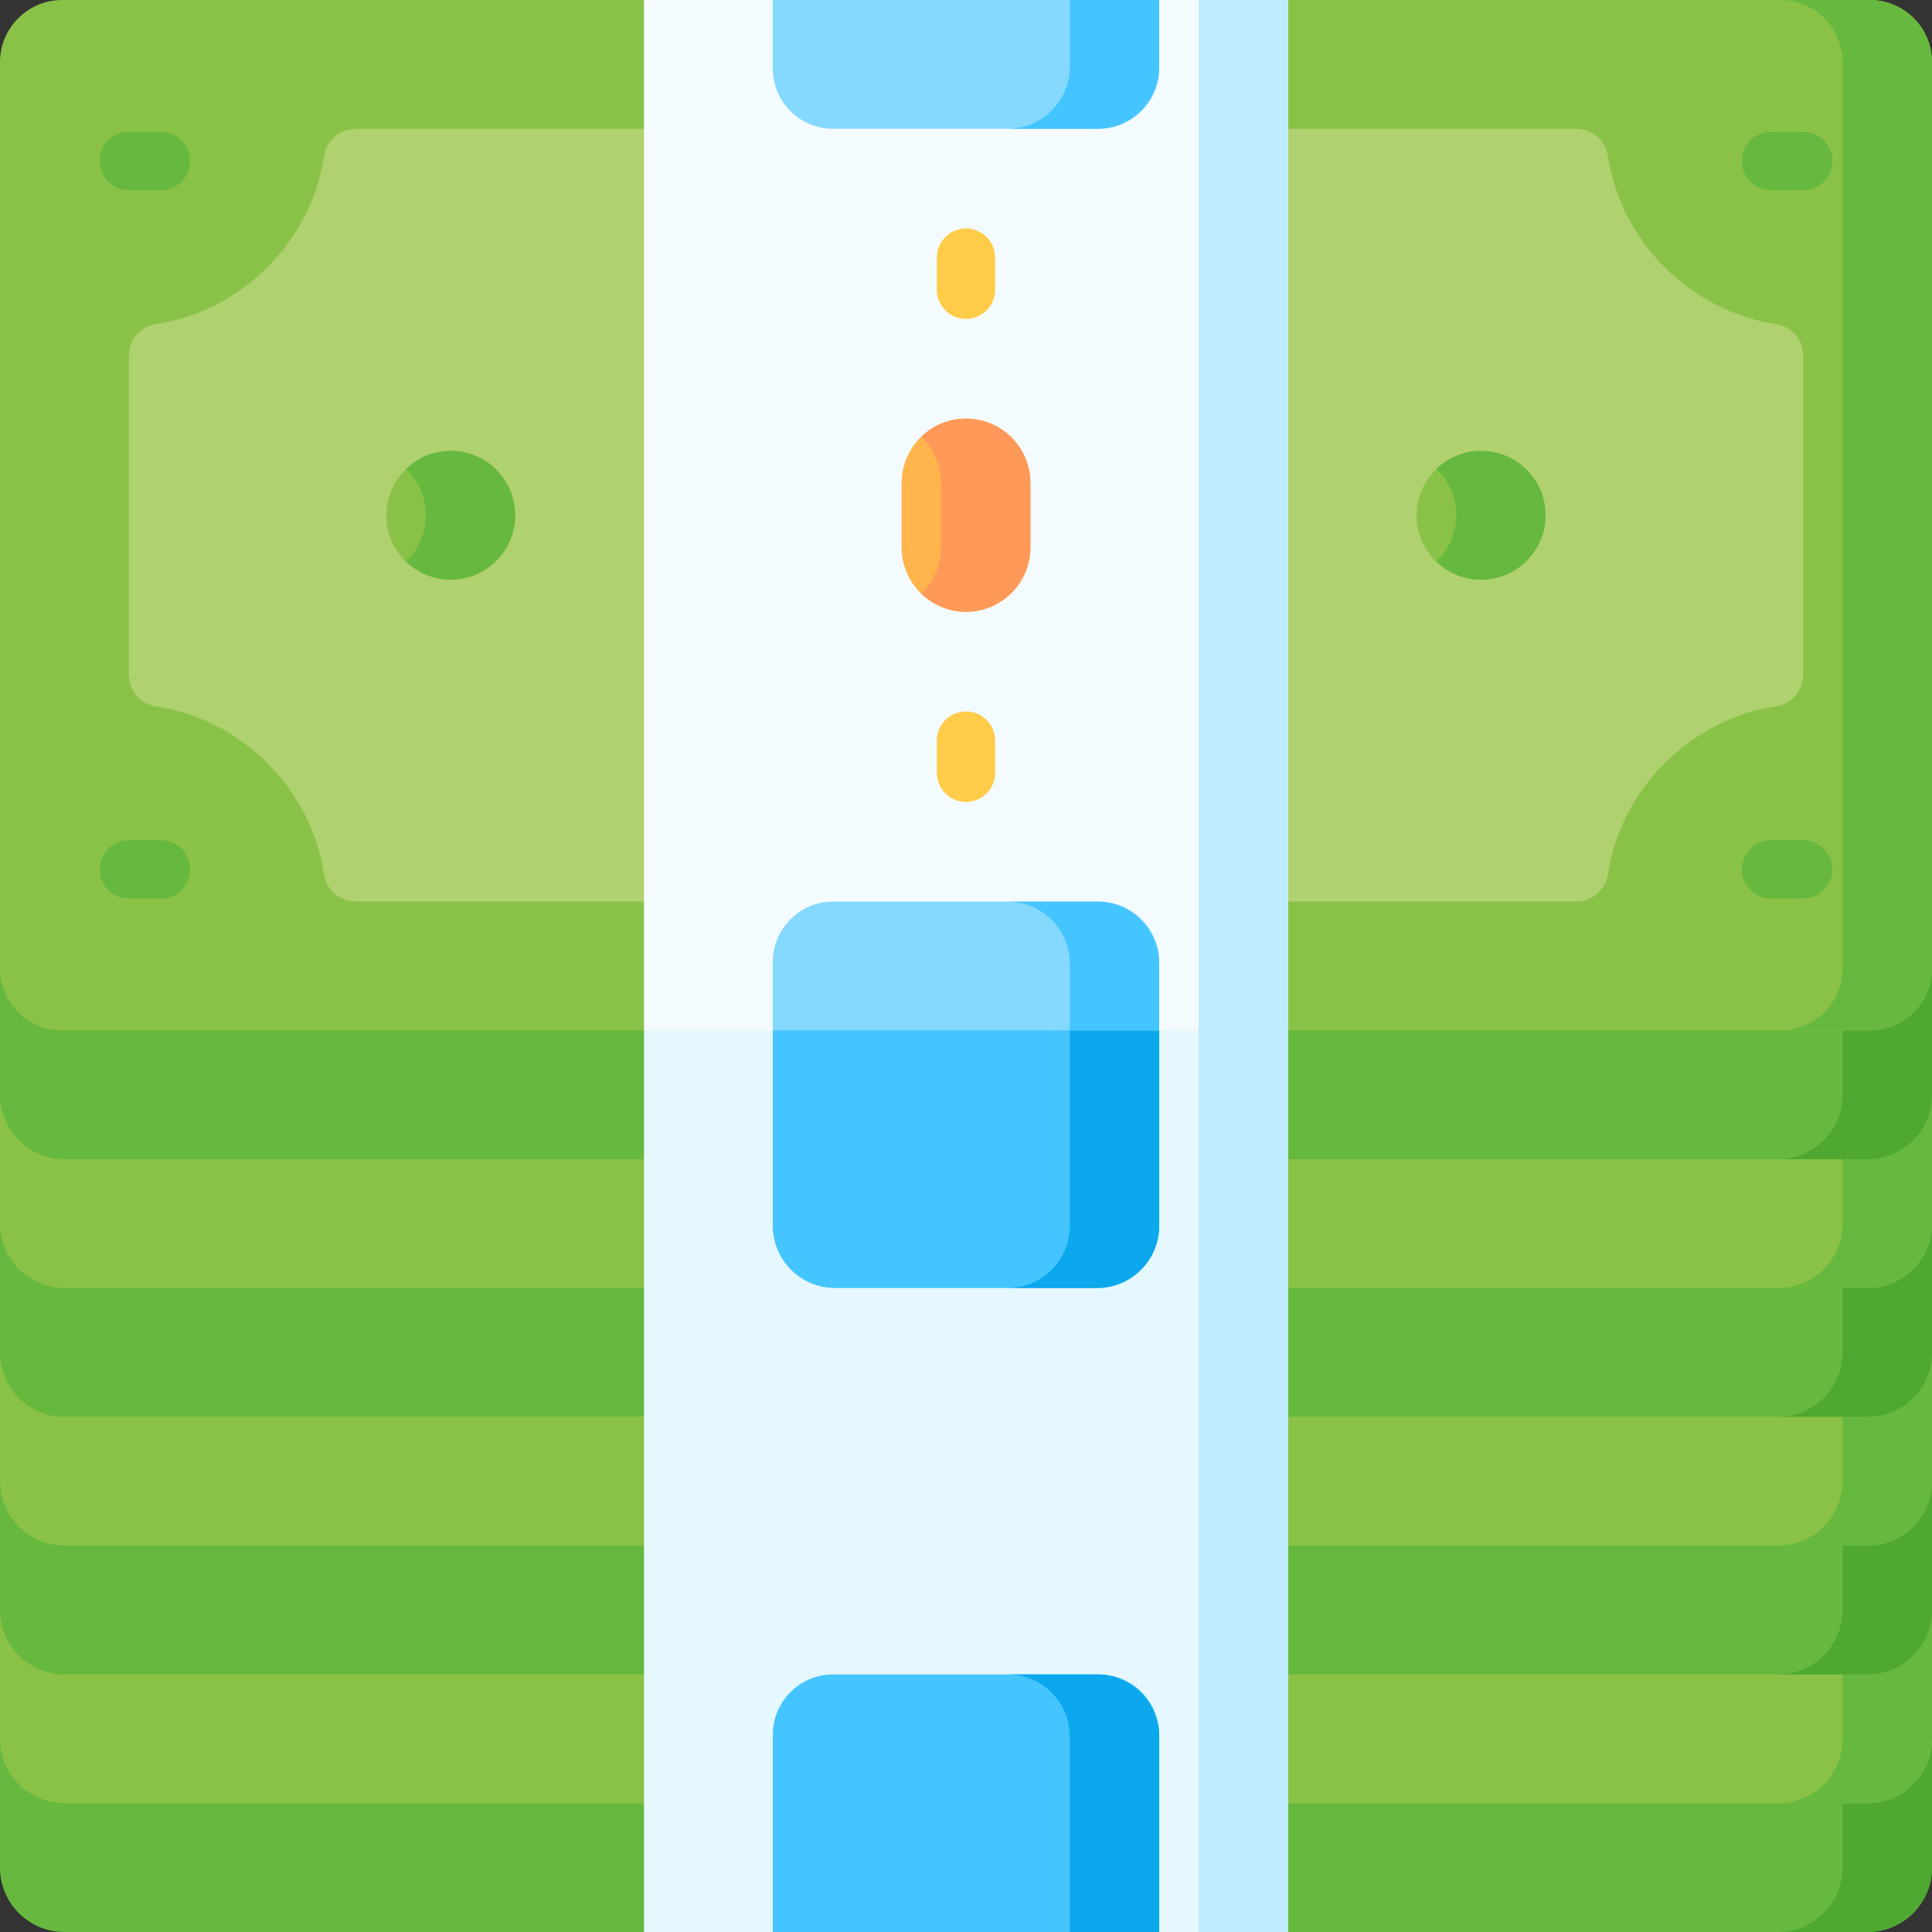 <svg id="Capa_1" enable-background="new 0 0 512 512" height="512" viewBox="0 0 512 512" width="512" xmlns="http://www.w3.org/2000/svg"><rect x="0" y="0" width="512" height="512" fill="#333333" stroke="none"/><g><g><path d="m0 460.319v34.614c0 9.426 7.641 17.067 17.067 17.067h153.6l85.333-25.84 85.333 25.84h153.6c9.426 0 17.067-7.641 17.067-17.067v-34.614z" fill="#67b83e"/><path d="m494.933 512h-23.694c9.426 0 17.067-7.641 17.067-17.067v-34.614h23.694v34.614c0 9.426-7.641 17.067-17.067 17.067z" fill="#4ea832"/></g><g><path d="m0 426.186v34.614c0 9.426 7.641 17.067 17.067 17.067h477.867c9.426 0 17.067-7.641 17.067-17.067v-34.614z" fill="#89c247"/><path d="m494.933 477.867h-23.694c9.426 0 17.067-7.641 17.067-17.067v-34.614h23.694v34.614c0 9.426-7.641 17.067-17.067 17.067z" fill="#67b83e"/></g><g><path d="m0 392.053v34.614c0 9.426 7.641 17.067 17.067 17.067h477.867c9.426 0 17.067-7.641 17.067-17.067v-34.614z" fill="#67b83e"/><path d="m494.933 443.733h-23.694c9.426 0 17.067-7.641 17.067-17.067v-34.614h23.694v34.614c0 9.426-7.641 17.067-17.067 17.067z" fill="#4ea832"/></g><g><path d="m0 357.919v34.614c0 9.426 7.641 17.067 17.067 17.067h477.867c9.426 0 17.067-7.641 17.067-17.067v-34.614z" fill="#89c247"/><path d="m494.933 409.6h-23.694c9.426 0 17.067-7.641 17.067-17.067v-34.614h23.694v34.614c0 9.426-7.641 17.067-17.067 17.067z" fill="#67b83e"/></g><g><path d="m0 323.786v34.614c0 9.426 7.641 17.067 17.067 17.067h477.867c9.426 0 17.067-7.641 17.067-17.067v-34.614z" fill="#67b83e"/><path d="m494.933 375.467h-23.694c9.426 0 17.067-7.641 17.067-17.067v-34.614h23.694v34.614c0 9.426-7.641 17.067-17.067 17.067z" fill="#4ea832"/></g><g><path d="m0 289.653v34.614c0 9.426 7.641 17.067 17.067 17.067h477.867c9.426 0 17.067-7.641 17.067-17.067v-34.614z" fill="#89c247"/><path d="m494.933 341.333h-23.694c9.426 0 17.067-7.641 17.067-17.067v-34.614h23.694v34.614c0 9.426-7.641 17.067-17.067 17.067z" fill="#67b83e"/></g><g><path d="m0 255.519v34.614c0 9.426 7.641 17.067 17.067 17.067h477.867c9.426 0 17.067-7.641 17.067-17.067v-34.614z" fill="#67b83e"/><path d="m494.933 307.2h-23.694c9.426 0 17.067-7.641 17.067-17.067v-34.614h23.694v34.614c0 9.426-7.641 17.067-17.067 17.067z" fill="#4ea832"/></g><g><path d="m495.517 0h-154.184l-85.333 17.067-85.333-17.067h-154.184c-9.103 0-16.483 7.38-16.483 16.483v240.101c0 9.103 7.38 16.483 16.483 16.483h479.034c9.103 0 16.483-7.38 16.483-16.483v-240.101c0-9.103-7.38-16.483-16.483-16.483z" fill="#89c247"/><path d="m85.876 41.322c-3.321 22.671-22.018 41.245-44.546 44.554-4.152.61-7.196 4.228-7.196 8.424v84.467c0 4.196 3.045 7.814 7.196 8.424 22.528 3.308 41.225 21.882 44.546 44.554.608 4.149 4.23 7.189 8.423 7.189h323.402c4.193 0 7.816-3.039 8.423-7.189 3.321-22.671 22.018-41.246 44.546-44.554 4.152-.61 7.196-4.228 7.196-8.424v-84.467c0-4.196-3.045-7.814-7.196-8.424-22.529-3.308-41.225-21.882-44.546-44.554-.608-4.149-4.23-7.188-8.423-7.188h-323.402c-4.193-.001-7.815 3.039-8.423 7.188z" fill="#b0d16f"/><g><path d="m42.667 50.393h-8.533c-4.268 0-7.726-3.459-7.726-7.726s3.459-7.726 7.726-7.726h8.533c4.268 0 7.726 3.459 7.726 7.726s-3.458 7.726-7.726 7.726z" fill="#67b83e"/></g><g><g><path d="m477.866 50.393h-8.533c-4.268 0-7.726-3.459-7.726-7.726s3.459-7.726 7.726-7.726h8.533c4.268 0 7.726 3.459 7.726 7.726s-3.458 7.726-7.726 7.726z" fill="#67b83e"/></g></g><g><g><path d="m477.866 238.126h-8.533c-4.268 0-7.726-3.459-7.726-7.726 0-4.268 3.459-7.726 7.726-7.726h8.533c4.268 0 7.726 3.459 7.726 7.726s-3.458 7.726-7.726 7.726z" fill="#67b83e"/></g></g><g><g><path d="m42.667 238.126h-8.533c-4.268 0-7.726-3.459-7.726-7.726 0-4.268 3.459-7.726 7.726-7.726h8.533c4.268 0 7.726 3.459 7.726 7.726s-3.458 7.726-7.726 7.726z" fill="#67b83e"/></g></g><path d="m495.517 0h-23.694c9.103 0 16.483 7.38 16.483 16.483v240.101c0 9.103-7.38 16.483-16.483 16.483h23.694c9.103 0 16.483-7.38 16.483-16.483v-240.101c0-9.103-7.38-16.483-16.483-16.483z" fill="#67b83e"/><ellipse cx="119.467" cy="136.533" fill="#89c247" rx="17.067" ry="17.067" transform="matrix(.254 -.967 .967 .254 -42.913 217.445)"/><ellipse cx="392.533" cy="136.533" fill="#89c247" rx="17.067" ry="17.067" transform="matrix(.66 -.751 .751 .66 30.868 341.282)"/><g fill="#67b83e"><path d="m392.533 119.467c-4.605 0-8.777 1.833-11.847 4.798 3.213 3.104 5.22 7.449 5.22 12.269s-2.006 9.165-5.22 12.269c3.07 2.965 7.242 4.798 11.847 4.798 9.426 0 17.067-7.641 17.067-17.067s-7.641-17.067-17.067-17.067z"/><path d="m119.467 119.467c-4.605 0-8.777 1.833-11.847 4.798 3.213 3.104 5.22 7.449 5.22 12.269s-2.006 9.165-5.22 12.269c3.07 2.965 7.242 4.798 11.847 4.798 9.426 0 17.067-7.641 17.067-17.067-.001-9.426-7.642-17.067-17.067-17.067z"/></g></g><path d="m256 255.999-85.333 17.068v238.933h34.133l51.2-34.133 51.2 34.133h34.133v-238.933z" fill="#e5f7ff"/><path d="m290.717 341.333h-69.434c-9.103 0-16.483-7.38-16.483-16.483v-51.784l51.2-17.068 51.2 17.068v51.784c0 9.104-7.38 16.483-16.483 16.483z" fill="#45c5ff"/><path d="m220.8 443.733h70.4c8.837 0 16 7.163 16 16v52.267h-102.4v-52.267c0-8.836 7.163-16 16-16z" fill="#45c5ff"/><path d="m317.639 268.328v243.672h23.694v-238.933z" fill="#bfebff"/><path d="m283.503 265.167v59.683c0 9.103-7.38 16.483-16.483 16.483h23.697c9.103 0 16.483-7.38 16.483-16.483v-51.784z" fill="#0ca8ed"/><path d="m290.717 443.733h-23.697c9.103 0 16.483 7.38 16.483 16.483v51.784h23.697v-51.784c0-9.103-7.38-16.483-16.483-16.483z" fill="#0ca8ed"/><path d="m307.2 0-51.2 17.067-51.2-17.067h-34.133v273.067h34.133v-.002l51.2-17.066 51.2 17.066v.002h34.133v-273.067z" fill="#f4fbff"/><path d="m291.2 34.133h-70.4c-8.837 0-16-7.163-16-16v-18.133h102.4v18.133c0 8.837-7.163 16-16 16z" fill="#85d9ff"/><path d="m317.639 0h23.694v273.067h-23.694z" fill="#bfebff"/><path d="m238.933 145.066c0 9.426 7.641 17.067 17.067 17.067s17.067-7.641 17.067-17.067v-17.067c0-9.426-7.641-17.067-17.067-17.067s-17.067 7.641-17.067 17.067z" fill="#ffb54c"/><g><g><path d="m256 84.526c-4.267 0-7.726-3.459-7.726-7.726v-8.533c0-4.268 3.459-7.726 7.726-7.726s7.726 3.459 7.726 7.726v8.533c0 4.267-3.459 7.726-7.726 7.726z" fill="#ffcc4a"/></g></g><g><g><path d="m256 212.525c-4.267 0-7.726-3.459-7.726-7.726v-8.533c0-4.268 3.459-7.726 7.726-7.726s7.726 3.459 7.726 7.726v8.533c0 4.267-3.459 7.726-7.726 7.726z" fill="#ffcc4a"/></g></g><path d="m283.506 0v17.65c0 9.103-7.38 16.483-16.483 16.483h23.694c9.103 0 16.483-7.38 16.483-16.483v-17.65z" fill="#45c5ff"/><path d="m256 110.933c-4.605 0-8.777 1.833-11.847 4.798 3.213 3.104 5.22 7.449 5.22 12.269v17.067c0 4.82-2.006 9.165-5.22 12.269 3.07 2.965 7.242 4.798 11.847 4.798 9.426 0 17.067-7.641 17.067-17.067v-17.067c0-9.426-7.641-17.067-17.067-17.067z" fill="#ff9959"/><path d="m220.8 238.932h70.4c8.837 0 16 7.163 16 16v18.133h-102.4v-18.133c0-8.836 7.163-16 16-16z" fill="#85d9ff"/><path d="m290.717 238.932h-23.694c9.103 0 16.483 7.38 16.483 16.483v17.65h23.694v-17.65c0-9.103-7.38-16.483-16.483-16.483z" fill="#45c5ff"/></g></svg>
